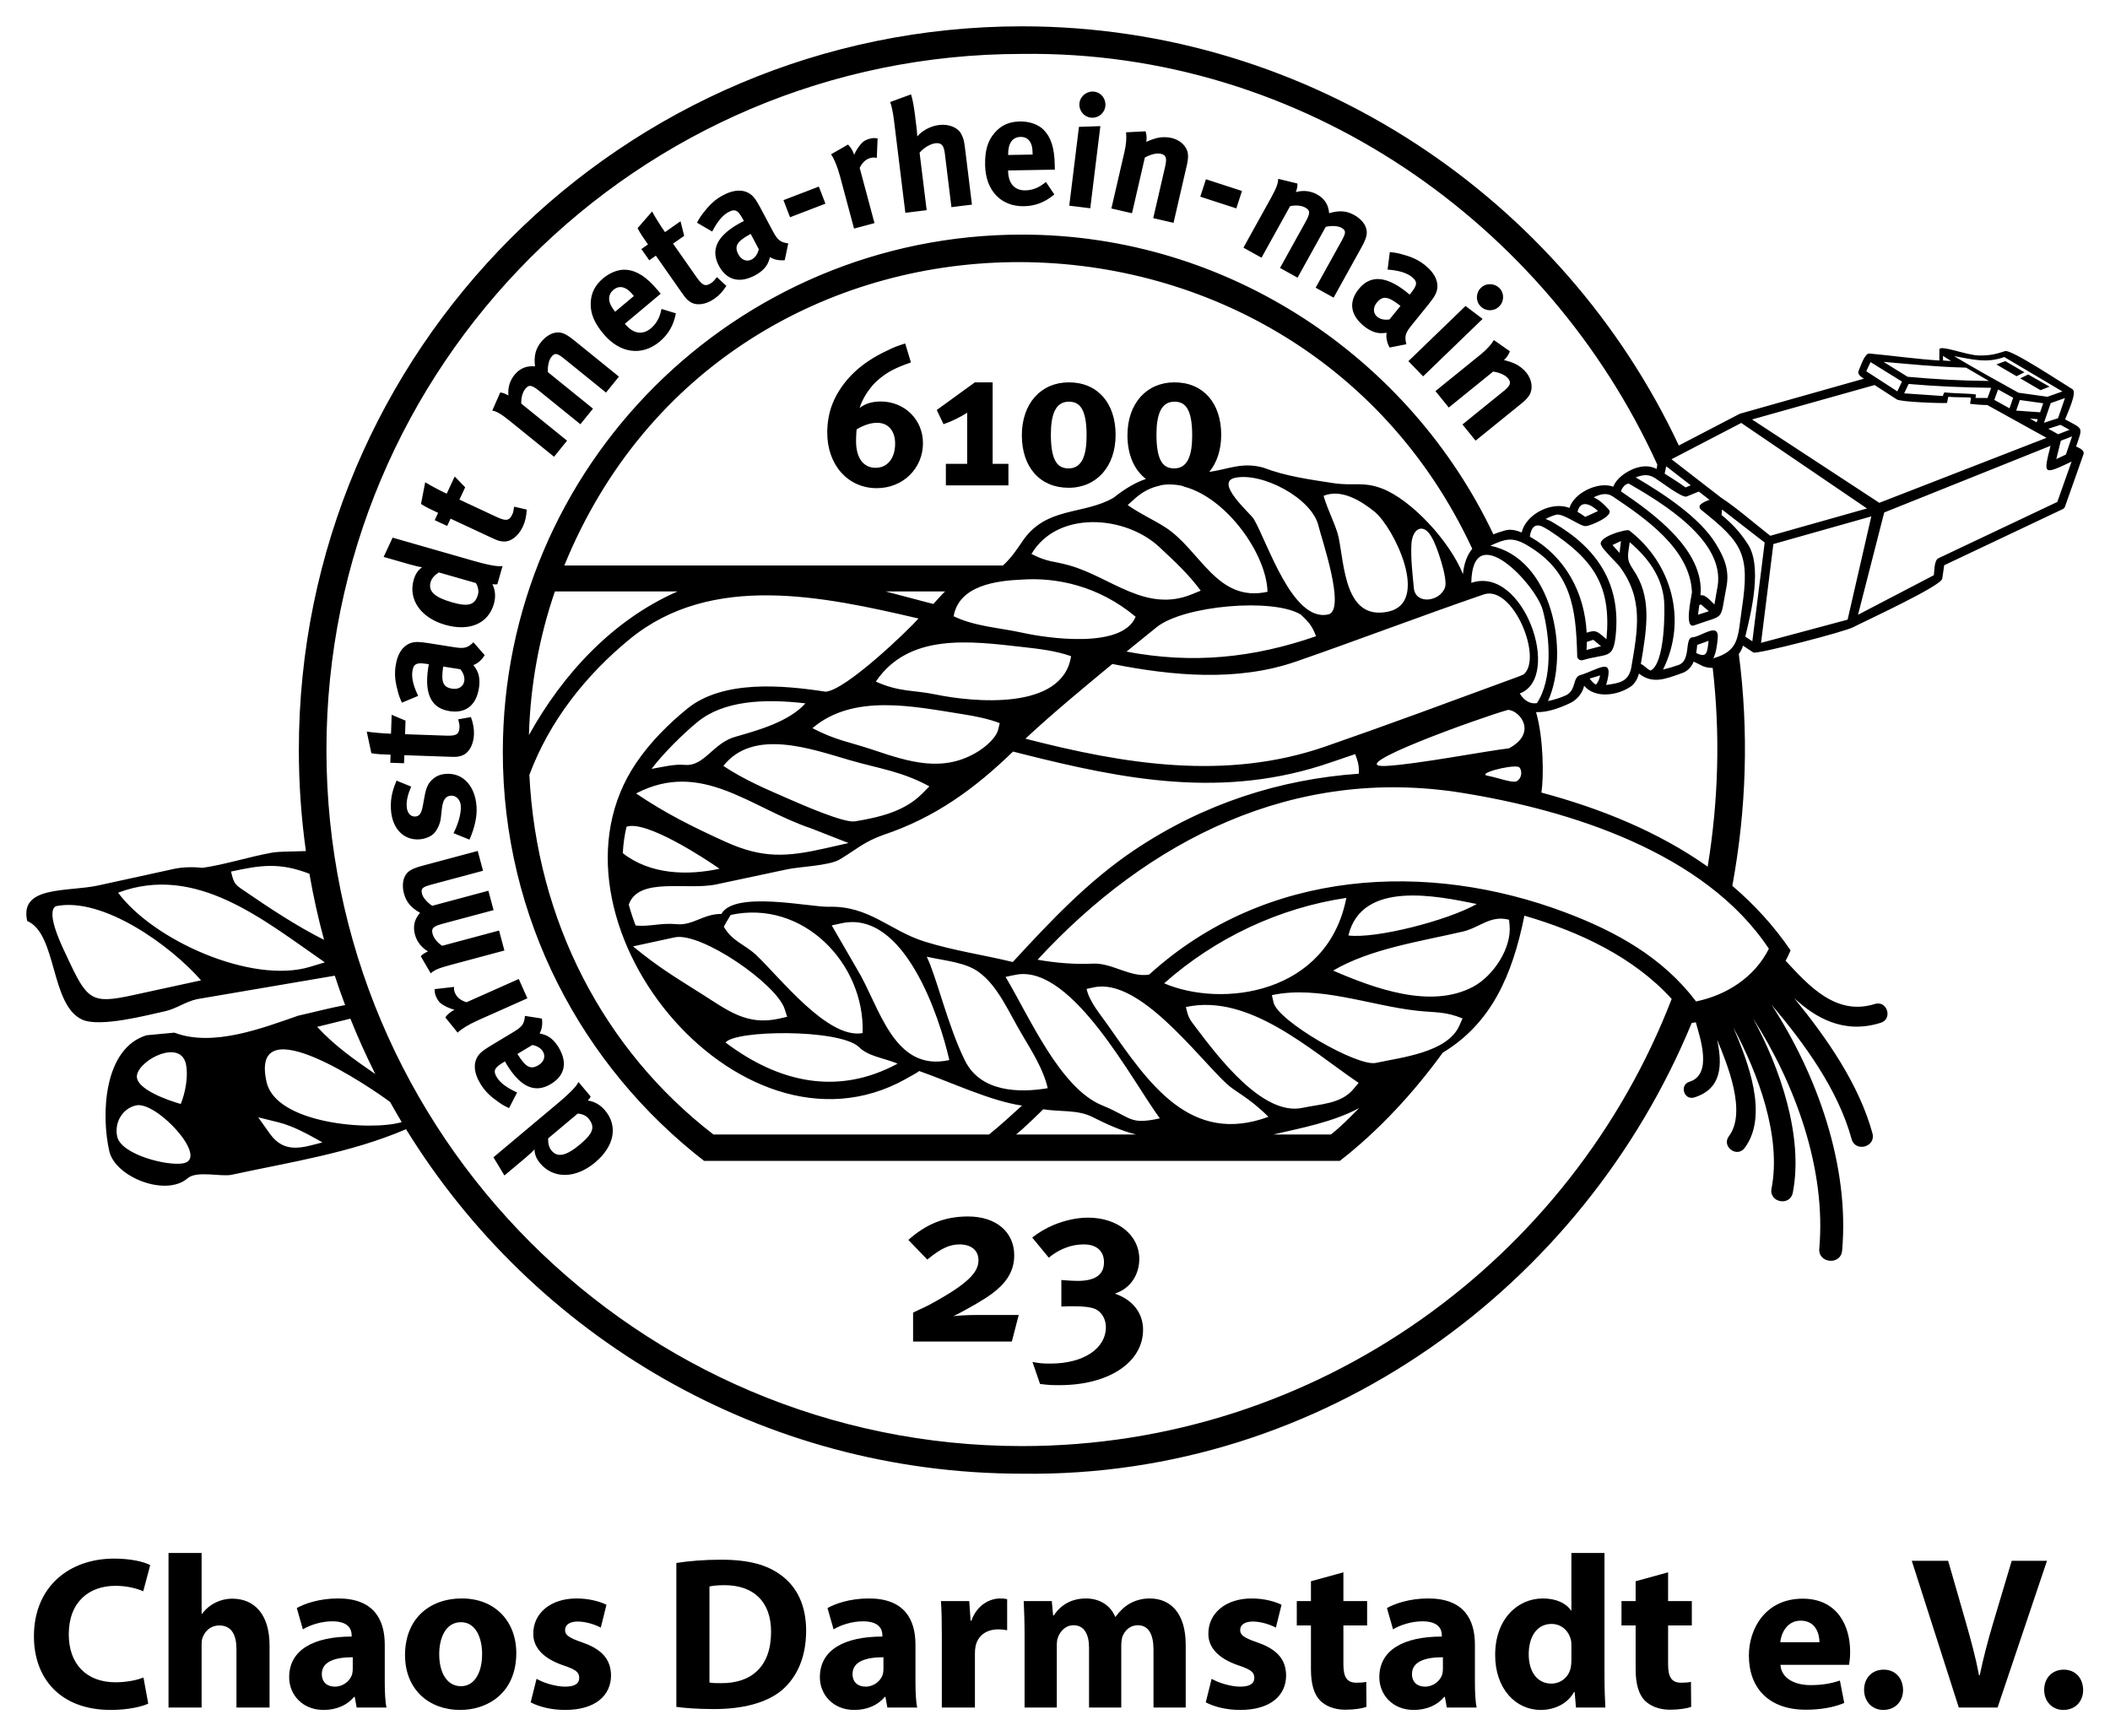 <?xml version="1.0" encoding="UTF-8" standalone="no"?>
<!-- Created with Inkscape (http://www.inkscape.org/) -->

<svg
   xmlns:dc="http://purl.org/dc/elements/1.1/"
   xmlns:cc="http://creativecommons.org/ns#"
   xmlns:rdf="http://www.w3.org/1999/02/22-rdf-syntax-ns#"
   xmlns:svg="http://www.w3.org/2000/svg"
   xmlns="http://www.w3.org/2000/svg"
   xmlns:sodipodi="http://sodipodi.sourceforge.net/DTD/sodipodi-0.dtd"
   xmlns:inkscape="http://www.inkscape.org/namespaces/inkscape"
   id="svg3117"
   version="1.1"
   inkscape:version="0.48.3.1 r9886"
   width="400.883"
   height="329.895"
   xml:space="preserve"
   sodipodi:docname="Cda_logo.pdf"><defs
     id="defs3121"><clipPath
       clipPathUnits="userSpaceOnUse"
       id="clipPath3131"><path
         d="m 0,841.89 595.275,0 L 595.275,0 0,0 0,841.89 z"
         id="path3133"
         inkscape:connector-curvature="0" /></clipPath></defs><sodipodi:namedview
     pagecolor="#ffffff"
     bordercolor="#666666"
     borderopacity="1"
     objecttolerance="10"
     gridtolerance="10"
     guidetolerance="10"
     inkscape:pageopacity="0"
     inkscape:pageshadow="2"
     inkscape:window-width="1680"
     inkscape:window-height="1001"
     id="namedview3119"
     showgrid="false"
     fit-margin-top="5"
     fit-margin-left="5"
     fit-margin-right="5"
     fit-margin-bottom="5"
     inkscape:zoom="1.2685909"
     inkscape:cx="419.97801"
     inkscape:cy="133.9859"
     inkscape:window-x="1920"
     inkscape:window-y="0"
     inkscape:window-maximized="1"
     inkscape:current-layer="g3125" /><g
     id="g3125"
     inkscape:groupmode="layer"
     inkscape:label="Cda_logo"
     transform="matrix(1.25,0,0,-1.25,-171.934,631.472)"><path
       inkscape:connector-curvature="0"
       id="path3137"
       style="fill:#000000;fill-opacity:1;fill-rule:evenodd;stroke:none"
       d="m 292.864,328.723 0,0 0.021,0 -48.328,0 c -18.563,14.396 -30.586,36.869 -30.586,62.123 0,43.442 35.337,78.672 78.914,78.672 31.536,0 59.007,-18.894 71.646,-45.56 0.529,0.213 1.109,0.405 1.742,0.583 0.861,0.251 1.752,0.039 2.553,-0.3 0.674,2.811 4.582,4.783 7.268,3.733 0.704,2.303 4.389,4.074 6.658,3.224 0.543,1.355 1.965,2.285 3.264,2.785 l -10e-4,0.002 c 1.171,0.385 2.2,0.476 3.331,-0.084 0.036,0.163 0.063,0.4 0.101,0.657 -16.649,36.591 -53.784,63.002 -96.562,62.425 -58.38,-0.012 -105.721,-47.389 -105.721,-105.808 0,-58.419 47.341,-105.796 105.721,-105.807 44.965,0 83.458,28.364 98.746,67.968 -5.729,6.316 -13.943,10.203 -22.382,12.657 -1.849,-9.149 -5.065,-16.379 -12.414,-20.827 -4.412,-6.077 -9.733,-11.859 -15.642,-16.443 l -48.329,0 z m 23.158,105.257 c -1.53,0 -2.7,0.9 -2.7,5.13 0,3.03 0.689,5.01 2.73,5.01 1.53,0 2.7,-0.9 2.7,-5.13 0,-3.03 -0.69,-5.01 -2.73,-5.01 m -7.11,5.04 c 0,-2.951 1.018,-5.276 2.81,-6.64 -1.578,-0.551 -3.133,-1.433 -4.908,-2.853 -4.617,-2.678 -10.259,-1.288 -13.866,-6.625 -0.867,-1.301 -1.791,-2.639 -2.969,-3.681 l -66.658,0.002 c 24.841,60.898 110.69,61.207 137.999,2.54 -0.804,-0.994 -1.253,-2.241 -1.414,-3.845 -2.033,5.018 -7.801,11.261 -12.287,12.999 -2.834,1.097 -4.456,0.363 -7.425,0.825 -3.584,0.556 -7.187,1.032 -10.624,2.35 -3.209,0.902 -5.34,-0.25 -8.221,-0.645 1.151,1.395 1.813,3.331 1.813,5.633 0,4.83 -2.73,7.98 -7.11,7.98 -4.23,0 -7.14,-3.21 -7.14,-8.04 m 4.868,-7.675 c 0.789,0.333 3.095,0.204 3.799,-0.155 6.43,-1.726 12.48,-10.253 12.621,-15.967 -7.777,-1.698 -10.206,6.467 -15.66,9.885 -1.934,1.212 -3.41,1.797 -5.591,3.297 l 1.064,0.962 c 1.196,1.078 2.467,1.708 3.767,1.978 m -13.809,2.635 c -1.529,0 -2.699,0.9 -2.699,5.13 0,3.03 0.69,5.01 2.73,5.01 1.53,0 2.7,-0.9 2.7,-5.13 0,-3.03 -0.691,-5.01 -2.731,-5.01 m -7.109,5.04 c 0,-4.83 2.73,-7.985 7.109,-7.985 4.231,0 7.141,3.215 7.141,8.045 0,4.83 -2.73,7.98 -7.11,7.98 -4.23,0 -7.14,-3.21 -7.14,-8.04 m -12.93,3.84 1.02,-2.16 c 1.32,0.45 2.49,1.05 3.6,1.74 l 0,-7.77 -3.24,0 0,-3.27 9.51,0 0,3.27 -2.4,0 0,12.39 -2.7,0 -5.79,-4.2 z m -9.06,-1.95 c 1.68,0 2.73,-1.23 2.73,-3.15 0,-2.25 -1.17,-3.69 -2.97,-3.69 -1.86,0 -2.97,1.5 -2.97,4.05 0,0.48 0.03,0.99 0.06,1.56 0.03,0.06 0.03,0.12 0.03,0.24 1.2,0.69 2.16,0.99 3.12,0.99 m 1.53,10.98 c -2.01,-0.93 -3.63,-2.01 -4.98,-3.27 -1.5,-1.41 -2.7,-3.15 -3.36,-4.86 -0.51,-1.29 -0.78,-2.85 -0.78,-4.32 0,-4.95 3.15,-8.465 7.53,-8.465 3.96,0 7.02,2.975 7.02,6.845 0,3.57 -2.79,6.33 -6.42,6.33 -1.29,0 -2.4,-0.33 -3.21,-0.99 0.33,1.05 0.9,2.1 1.62,3 0.42,0.57 0.93,1.08 1.5,1.53 1.17,0.96 2.37,1.59 4.53,2.34 l 0.15,0.06 -0.87,2.88 c -1.14,-0.36 -1.59,-0.51 -2.73,-1.08 m 20.462,-34.812 0,0 c 5.228,0.365 11.653,-0.924 17.292,-5.648 -2.014,-4.93 -13.395,-3.277 -17.271,-2.418 -3.439,0.758 -7.176,0.938 -10.389,2.497 0.802,4.669 6.484,5.407 10.368,5.569 m 0.021,-10.236 0,0 c 2.524,-0.283 5.055,-0.562 7.461,-1.402 -1.281,-8.414 -15.106,-6.953 -20.517,-5.838 -3.613,0.745 -5.478,0.334 -9.163,1.972 5.044,7.462 14.449,6.137 22.219,5.268 m 0,-16.25 0,0 -1.362,0.346 c -5.877,-5.682 -11.848,-10.043 -19.752,-12.682 -2.97,-1.076 -3.967,-2.141 -6.621,-3.734 -1.556,-0.932 -6.162,-1.094 -7.918,-1.475 -4.302,-0.933 -6.555,-1.371 -10.761,-2.288 -4.478,-0.973 -11.867,1.212 -13.352,-3.085 0.287,-1.065 0.634,-2.121 1.036,-3.164 1.997,-0.252 3.83,0.43 6.214,0.192 2.495,-0.247 4.098,1.589 6.823,1.555 1.994,3.587 13.515,1.011 16.328,1.09 6.161,0.172 9.289,-3.646 14.552,-5.286 4.533,-1.416 8.928,-2.012 13.412,-3.113 5.682,6.17 11.417,12.271 18.425,16.983 10.609,7.132 22.252,10.806 34.168,11.642 0.086,1.396 -0.216,2.017 -0.55,2.978 -1.228,-0.412 -2.457,-0.826 -3.681,-1.25 -16.287,-5.648 -31.454,-2.615 -46.961,1.291 m -0.689,-33.535 0,0 c 8.438,1.258 17.465,-16.238 21.643,-21.873 -4.713,-1.025 -4.206,0.119 -8.779,1.982 -6.421,2.621 -11.092,13.544 -14.673,19.52 0.6,0.125 1.204,0.28 1.809,0.371 m 0.689,-9.121 0,0 c 1.478,-2.508 3.261,-5.296 3.912,-8.166 -4.462,-0.752 -10.218,-0.556 -12.572,4.18 -2.606,5.239 -4.326,12.765 -5.818,15.804 2.872,-0.627 5.873,-0.855 7.874,-2.304 2.924,-2.116 4.469,-5.892 6.604,-9.514 m 0,-14.44 0,0 c 1.105,0.995 2.167,2.02 3.232,3.071 2.533,-0.416 5.202,-0.029 7.47,-1.172 2.138,-1.078 4.347,-2.094 6.641,-2.664 l -18.238,0 0.895,0.765 z m 38.192,-0.765 0,0 c 4.307,0.998 9.141,1.91 13.06,4.025 -1.382,-1.384 -2.792,-2.857 -4.305,-4.025 l -8.755,0 z m 66.027,40.711 0,0 c -7.539,5.349 -16.383,8.883 -25.278,11.265 0.392,2.342 0.325,8.324 -0.808,12.229 1.696,-0.072 3.568,0.607 5.171,1.369 l 0,10e-4 c 1.031,0.464 1.9,1.519 2.136,2.63 1.686,-1.969 5.029,-1.49 7.049,-0.144 l 0,0.001 c 0.672,0.451 1.08,1.243 1.286,2.004 2.066,-1.66 4.094,-0.803 6.451,0.035 0.899,0.274 1.517,0.933 1.869,1.78 0.48,-0.235 0.964,-0.462 1.434,-0.711 l 0.007,0.011 c 0.454,-0.189 0.944,-0.267 1.444,-0.253 1.17,-10.11 0.873,-20.165 -0.761,-30.217 m -93.292,-18.342 0,0 c 6.869,1.482 15.586,-10.348 20.089,-14.576 1.552,-1.457 3.228,-1.944 6.446,-5.103 -11.868,-4.362 -18.19,5.036 -24.403,13.923 -1.163,1.665 -2.815,3.561 -3.243,5.518 l 1.111,0.238 z m 14.879,59.742 0,0 1.361,0.557 c -2.028,2.693 -3.816,4.304 -6.27,6.607 -5.148,4.841 -15.499,5.656 -19.459,-1.029 2.519,-1.293 3.259,-1.031 5.793,-1.75 6.273,-1.779 11.587,-7.244 18.575,-4.385 m 6.551,17.7 0,0 c -3.14,-0.695 2.367,-5.417 2.852,-6.225 2.097,-3.488 5.851,-15.729 11.322,-14.541 2.801,0.607 -1.067,11.718 -1.453,13.425 -0.966,4.256 -8.609,8.251 -12.721,7.341 m 13.482,-2.731 c 0.626,-2.184 1.931,-4.619 2.281,-6.292 0.895,-4.282 0.955,-12.747 7.572,-11.302 6.38,1.393 0.85,12.714 -2.066,15.151 -2.136,1.731 -5.115,3.543 -7.787,2.443 m 16.495,-6.415 0,0 c -1.226,2.411 -3.034,1.575 -3.15,-1.019 -0.1,-2.188 0.171,-4.391 0.375,-6.564 0.223,-2.611 4.023,-2.104 4.746,0.11 0.445,1.359 -1.323,6.453 -1.971,7.473 m 11.773,-58.807 0,0 c 0.353,-3.526 -2.465,-7.738 -5.5,-9.377 -6.452,-3.482 -15.119,-0.241 -21.321,2.435 5.706,3.342 13.314,4.435 19.7,5.928 2.653,0.621 4.19,2.544 7.043,1.799 l 0.078,-0.785 z m -7.615,-15.278 0,0 c -1.807,-4.127 -8.826,-4.854 -12.701,-5.695 -2.815,-0.612 -14.917,6.369 -15.556,9.181 l -0.253,1.115 c 7.107,1.546 14.966,-1.595 22.043,-2.365 2.85,-0.312 4.276,-0.088 6.933,-1.171 l -0.466,-1.065 z m -16.131,-9.692 0,0 c -1.883,-2.259 -5.082,-2.259 -7.709,-2.832 -6.079,-1.32 -12.914,7.856 -16.195,12.17 -1.04,1.368 -1.18,1.536 -1.543,3.153 9.633,2.098 18.951,-6.604 26.251,-11.528 l -0.804,-0.963 z m 4.995,49.136 0,0 c -7.142,-0.343 14.623,7.46 18.542,8.526 1.857,-0.146 4.444,-3.523 0.125,-5.849 -3.61,-0.424 -14.119,-2.443 -18.667,-2.677 m 35.684,34.188 0,0 -0.22,-1.81 -1.07,1.199 1.29,0.611 z m 11.908,-9.728 0,0 0.263,0.085 1.178,-1.03 -1.643,-0.534 c 0.059,0.495 0.131,0.987 0.202,1.479 m -11.905,17.272 0,0 c 0.108,0.461 0.674,1.245 1.226,1.163 5.063,-2.929 14.564,-8.623 13.468,-15.561 l -0.002,0 c -0.182,-0.928 -0.32,-1.863 -0.487,-2.794 -0.487,0.426 -1.395,1.613 -2.123,1.382 0.677,6.879 -7.292,12.545 -12.082,15.81 m -6.609,-3.107 0,0 c 0.452,1.915 2.034,1.148 3.118,0.121 -0.648,-0.295 -1.287,-0.614 -1.943,-0.892 -0.33,0.248 -0.734,0.52 -1.175,0.771 m 1.417,-19.776 0,0 c 0.324,0.111 0.649,0.223 0.978,0.322 l 1.178,-0.962 -2.204,-0.581 c 0.03,0.397 0.045,0.806 0.048,1.221 m -8.669,16.005 0,0 c 0.442,2.884 2.24,1.312 2.921,0.956 6.881,-4.473 9.492,-8.546 8.734,-16.55 -1.369,1.138 -1.511,1.497 -3.014,0.993 -0.29,6.014 -3.202,11.492 -8.533,14.543 l -10e-4,-0.002 -0.107,0.06 z m 25.291,-17.688 0,0 c 0.077,0.407 0.119,0.82 0.15,1.233 0.584,0.194 1.158,0.413 1.737,0.618 -0.212,-1.752 -0.221,-2.682 -1.887,-1.851 m -8.413,-1.669 0,0 c 0.975,5.721 1.688,10.233 -1.208,14.422 -1.075,1.58 -0.723,2.121 -0.483,4.094 2.699,-2.314 4.877,-5.131 5.223,-8.83 0.127,-1.359 0.168,-9.631 -2.053,-10.682 -0.575,0.224 -0.948,0.803 -1.479,0.996 m -7.789,-2.221 0,0 1.603,0.483 c -0.107,-0.461 -0.28,-1.077 -0.656,-1.404 -0.375,0.221 -0.677,0.586 -0.947,0.921 m -10.613,-2.259 0,0 c 0.594,-0.986 1.476,-1.652 2.607,-1.473 2.414,3.658 2.017,9.924 0.887,14.147 -1.055,3.908 -10.708,14.138 -10.86,4.136 7.932,2.721 13.877,-14.382 7.366,-16.81 m 27.216,30.691 0,0 1.622,-1.258 c -0.507,-0.199 -2.213,-0.772 -1.214,-1.562 l -0.001,-10e-4 c 6.246,-4.988 7.387,-6.688 6.14,-14.954 -0.646,-4.295 -0.304,-6.422 -4.344,-7.572 0.441,0.886 0.549,1.925 0.661,2.896 0.327,2.846 -2.582,0.284 -3.944,0.284 -1.079,-0.322 -0.112,-3.54 -2.013,-4.202 l 0,10e-4 c -0.768,-0.272 -1.551,-0.5 -2.344,-0.688 3.73,7.523 1.328,16.156 -5.151,21.148 -0.319,0.272 -5.338,-1.095 -4.142,-2.411 0,-0.321 2.252,-2.543 2.624,-2.987 3.773,-4.981 2.813,-9.727 1.825,-15.541 -0.454,-2.095 -1.828,-2.27 -3.806,-2.553 1.343,4.545 -1.134,2.326 -3.942,1.494 -1.177,-0.348 -0.567,-2.219 -2.112,-3.041 -0.883,-0.42 -1.829,-0.693 -2.781,-0.904 3.392,7.544 0.587,21.736 -8.77,23.611 2.193,1.018 3.293,1.381 5.432,0.173 l -0.001,0 0.012,-0.007 -10e-4,-10e-4 c 6.903,-3.955 7.582,-9.681 7.761,-16.803 -0.077,-0.469 0.372,-0.888 0.849,-0.749 3.746,1.103 4.636,0.039 5.014,3.858 0.754,7.64 -2.699,13.083 -9.438,17.008 -0.388,0.242 -0.803,0.448 -1.238,0.587 0.534,0.273 1.127,0.54 1.716,0.67 1.184,0.126 3.771,-1.958 4.462,-1.736 l 0,0 c 0.576,0 4.335,1.532 3.441,2.496 -0.647,0.739 -1.389,1.445 -2.288,1.867 0.926,0.454 1.931,0.763 2.869,0.146 4.816,-3.238 11.801,-7.965 12.057,-14.567 -0.063,-0.69 -1.278,-5.769 0.414,-5.016 4.733,1.71 3.787,0.461 4.807,5.683 l -10e-4,0 c 0.529,2.604 -0.248,4.505 -1.585,6.683 -2.447,4.041 -8.142,7.741 -12.183,10.095 l 0.269,0.103 0,-0.002 c 1.001,0.33 1.706,0.374 2.641,-0.185 l -10e-4,0 c 0.759,-0.463 4.165,-3.096 4.834,-2.82 l 0,0 1.85,0.757 z m -4.957,3.84 0,0 3.733,-2.892 -0.792,-0.325 c -1.03,0.742 -2.1,1.429 -3.18,2.097 l 0.239,1.12 z m 14.966,-11.595 0,0 -1.876,-15.006 -1.075,0.707 c 0.901,3.687 2.686,10.863 0.277,14.23 -1.201,1.835 -2.369,3.001 -3.879,4.266 l 0.069,0.827 6.484,-5.024 z m -6.678,6.867 0,0 -7.484,5.797 10.602,5.517 19.11,-12.999 -14.695,-4.151 c -2.455,1.901 -4.951,4.132 -7.533,5.836 m 24.846,-2.295 0,0 25.279,10.135 c -1.088,-4.389 -1.172,-4.481 3.196,-2.403 l -2.165,-6.129 -18.068,-8.557 c -0.661,-0.285 -0.609,-1.973 -0.697,-2.579 l -11.525,-6.014 3.98,15.547 z m 17.046,22.503 0,0 1.361,0.505 2.913,-1.697 -1.202,-0.597 -3.072,1.789 z m 2.001,-6.668 0,0 -2.311,1.279 0.57,1.588 2.292,-1.264 -0.551,-1.603 z m -21.776,5.636 0,0 0.656,1.386 4.771,-2.956 -0.707,-1.491 -4.72,3.061 z m 6.438,-1.935 0,0 c 4.274,-0.373 8.25,-0.53 12.55,-0.587 l -0.556,-1.545 -1.827,0.005 0.071,0.53 c -0.792,0.147 -3.695,0.175 -4.815,0.312 -0.109,-0.191 -0.132,-0.29 -0.214,-0.548 l -5.885,0.406 0.676,1.427 z m 21.099,-1.947 0,0 -4.404,0.617 c -3.3,1.819 -6.547,3.632 -9.79,5.564 2.731,-0.473 4.931,-1.137 7.635,-0.14 l 8.837,-5.235 -2.278,-0.806 z m -8.886,2.399 0,0 c -4.601,0.061 -7.796,0.239 -12.367,0.639 l -3.665,2.271 c 4.501,-0.39 8.016,-0.765 12.556,-0.881 l 3.476,-2.029 z m 7.837,-1.396 0,0 -3.086,1.798 1.215,0.59 3.242,-1.857 -1.371,-0.531 z m -0.061,-3.36 0,0 -3.638,0.253 0.556,1.612 3.551,-0.497 -0.469,-1.368 z m 2.723,-0.904 0,0 -2.138,-0.69 1.026,2.984 2.167,0.774 -1.055,-3.068 z m -10.757,2.007 0,0 9.008,-4.986 -25.415,-9.879 -19.343,12.67 18.626,5.232 3.357,-2.176 c 0.552,-0.407 6.731,-0.608 7.615,-0.554 0.099,-10e-4 0.159,0.95 0.262,0.94 1.014,-0.098 2.6,-0.049 3.348,-0.114 0.185,-0.016 -0.186,-0.945 -10e-4,-0.965 0.805,-0.083 1.559,-0.165 2.543,-0.168 m 7.507,-2.631 0,0 -1.011,0.561 1.176,-0.082 -0.165,-0.479 z m 4.999,-1.139 0,0 -1.726,-0.671 -1.503,0.832 1.846,0.595 1.383,-0.756 z m -0.553,-3.759 0,0 -1.461,-0.695 0.692,2.793 1.709,0.664 -0.94,-2.762 z m -109.367,-67.389 0,0 c -2.863,-14.687 -18.938,-16.745 -27.692,-12.987 7.741,6.876 17.476,11.472 27.692,12.987 m 19.818,-0.931 0,0 c -4.411,-2.508 -15.301,-5.305 -19.508,-4.785 2.017,8.43 13.414,6.029 19.508,4.785 m 70.862,83.312 0,0 1.236,-0.766 c -0.552,0.006 -0.588,0.03 -1.22,0.068 l -0.016,0.698 z m -126.247,-46.826 0,0 c 9.108,-1.808 18.99,-2.726 27.947,0.379 9.162,3.176 19.336,7.046 28.508,10.194 4.445,1.48 9.014,-9.681 6.061,-12.151 -0.131,-0.111 -1.498,-0.601 -1.659,-0.66 -9.47,-3.482 -18.93,-6.998 -28.466,-10.303 -15.184,-5.265 -30.644,-2.671 -45.603,1.184 4.119,3.844 8.872,7.766 13.212,11.357 m 30.957,4.219 0,0 c -9.529,-3.312 -18.812,-4.247 -28.802,-2.334 1.516,1.24 3.043,2.478 4.586,3.715 4.101,3.287 17.68,4.484 21.9,1.911 1.303,-1.226 1.751,-1.792 2.316,-3.292 m 67.638,-1.01 0,0 1.877,15.019 14.884,4.204 -3.602,-15.695 -13.159,-3.528 z m -41.454,-20.22 0,0 c -2.033,0.292 3.266,1.695 4.556,1.382 0.544,-0.187 0.75,-1.613 -0.244,-2.197 -0.644,-0.314 -2.874,0.543 -4.312,0.815 m -195.653,-31.078 0,0 -10.476,-2.278 c -6.22,-1.35 -6.845,-0.707 -9.866,5.792 -0.553,1.191 -3.385,6.753 -1.747,7.753 7.104,1.493 17.447,-5.943 22.089,-11.267 m 16.472,16.201 0,0 c 0.588,-3.405 1.331,-6.755 2.223,-10.045 -4.025,2.003 -8.587,5.021 -11.575,7.081 -1.838,1.268 -2.083,1.182 -2.56,3.3 4.507,0.979 7.352,1.419 11.912,-0.336 m 6.225,-22.024 0,0 c 1.146,-2.867 2.412,-5.676 3.788,-8.418 -3.183,2.188 -6.225,4.322 -8.832,7.174 l 5.044,1.244 z m 6.039,-12.67 0,0 c 0.573,-1.029 1.161,-2.049 1.766,-3.058 -4.749,-1.399 -19.105,-0.248 -20.54,6.081 -2.714,11.964 16.314,-1.159 18.774,-3.023 m 96.042,-0.544 0,0 c -4.819,0.699 -10.889,3.603 -15.646,5.261 -0.063,-0.139 -0.739,-0.491 -2.078,-1.248 -25.448,-14.156 -56.892,24.578 -40.888,48.117 2.105,3.096 4.806,5.807 7.696,8.172 5.451,4.459 14.559,3.61 21.085,2.611 3.121,0.256 12.661,9.469 14.103,11.127 -14.37,3.335 -31.408,7.082 -43.876,-3.119 -6.71,-5.49 -12.23,-12.488 -15.27,-20.658 1.092,-22.211 11.349,-41.832 27.979,-54.658 l 41.887,0 c 1.691,1.351 3.728,3.237 5.008,4.395 m -11.692,78.151 0,0 c -0.608,-0.589 -1.287,-1.363 -1.776,-1.902 -1.915,0.473 -4.766,1.271 -7.247,1.902 l 9.023,0 z m -40.662,0 0,0 c -9.816,-4.298 -17.447,-12.549 -22.588,-21.835 0.213,7.621 1.585,14.955 3.948,21.836 l 18.64,-10e-4 z m -55.866,-57.062 0,0 c -8.864,-2.67 -23.819,4.041 -29.165,11.276 11.888,4.459 22.145,-4.196 31.423,-10.595 l -2.258,-0.681 z m -26.281,-16.382 0,0 c 0.562,2.4 6.572,5.364 7.416,1.638 0.415,-1.822 -0.086,-4.43 -0.777,-6.098 -1.472,0.407 -7.157,2.254 -6.639,4.46 m 7.098,-13.464 0,0 c -2.36,-0.515 -9.493,1.289 -10.114,4.026 -0.471,2.085 0.743,4.3 2.881,4.764 3.074,0.666 11.067,-7.957 7.233,-8.79 m 14.277,6.245 0,0 c 2.422,-0.596 4.666,-1.886 6.8,-3.08 -2.977,-0.781 -5.77,-1.803 -7.994,1.322 l -1.77,2.486 2.964,-0.728 z m 83.306,41.636 0,0 3.463,0.785 -5.695,2.229 c -9.245,3.099 -16.606,10.493 -26.606,5.311 4.486,-3.039 8.617,-5.088 13.562,-7.336 5.675,-2.577 9.329,-2.334 15.276,-0.989 m 14.688,8.328 0,0 c -2.74,-2.765 -6.561,-3.636 -10.267,-4.248 -1.659,-0.275 -8.15,2.582 -9.96,3.372 -3.556,1.55 -6.782,2.904 -10.029,5.054 4.536,5.797 13.433,2.557 19.165,0.891 4.489,-1.305 7.959,-1.705 12.15,-3.998 l -1.059,-1.071 z m 11.521,9.723 0,0 c -0.294,-1.257 -1.901,-2.613 -2.967,-3.287 -5.326,-3.367 -10.565,-1.658 -16.044,0.184 -3.688,1.238 -5.566,1.402 -9.231,3.296 6.245,5.342 15.518,3.275 22.865,2.124 1.869,-0.293 3.851,-0.686 5.603,-1.35 l -0.226,-0.967 z m -33.289,-43.952 0,0 c -4.94,-1.112 -7.85,1.267 -11.759,3.733 -4.227,2.672 -6.594,4.074 -10.462,7.245 l 6.324,1.371 c 3.994,0.869 15.494,-7.071 16.726,-10.895 l 0.381,-1.182 -1.21,-0.272 z m -8.12,14.518 0,0 0.741,1.237 c 10.978,2.399 20.421,-7.385 20.056,-17.955 -5.335,-0.986 -12.679,8.605 -16.23,11.908 -1.695,1.575 -3.589,2.038 -4.865,4.254 l 0.298,0.556 z m 17.575,-0.029 0,0 c 9.549,2.084 14.902,-14.213 16.402,-20.789 -8.52,-1.902 -10.609,8.201 -13.992,13.756 l -3.884,6.711 1.474,0.322 z m -17.608,-18.125 0,0 c 1.412,1.897 17.095,2.103 20.212,-0.632 1.443,-1.487 3.744,-1.674 5.937,-2.577 -9.134,-4.949 -18.14,-2.837 -26.149,3.209 m -11.255,41.594 0,0 c 1.733,2.281 4.703,5.26 7.008,7.146 3.916,3.204 10.02,3.567 16.383,2.811 -2.536,-2.819 -7.269,-4.1 -10.493,-5.034 -3.576,-0.904 -4.811,-4.627 -7.916,-4.312 -1.483,0.153 -3.609,-0.386 -4.982,-0.611 m 158.762,-35.349 0,0 c -5.076,6.712 -12.18,10.634 -19.912,13.544 -20.772,7.821 -45.454,6.7 -63.214,-9.465 -2.845,-0.494 -5.656,1.821 -8.566,1.665 -2.821,-0.131 -5.623,0.109 -8.393,0.597 16.791,18.202 38.936,29.455 64.466,25.372 16.313,-2.608 36.954,-9.034 46.686,-23.702 -2.175,-4.34 -6.422,-7.051 -11.067,-8.011 m 13.615,6.181 0,0 c 0.272,0.51 0.524,1.035 0.75,1.581 -2.475,3.648 -5.497,6.954 -8.852,9.808 2.145,11.676 2.517,23.476 0.985,35.238 0.292,0.395 0.511,0.824 0.63,1.275 l 1.585,-1.043 c 0.477,-0.318 14.212,3.231 15.242,3.881 1.573,0.823 13.301,6.212 13.463,7.341 l 0.002,-10e-4 0.295,2.04 18.016,8.533 c 0.168,0.08 0.288,0.221 0.346,0.383 l 2.795,7.91 c 0.246,0.698 -0.645,0.98 -1.109,1.228 1.033,3.038 1.143,2.581 -1.671,4.12 0.245,0.707 1.942,4.192 1.085,4.605 -1.23,0.722 -9.286,6.089 -10.204,5.769 -1.319,-0.414 -2.191,-0.696 -4.001,-0.66 -1.878,0.038 -5.756,1.622 -5.99,0.946 l -0.005,-1.713 c -3.38,0.204 -7.678,0.804 -10.635,1.06 -0.735,0.064 -1.387,-2.116 -1.642,-2.654 -0.2,-0.425 0.266,-0.841 0.805,-1.172 l -18.739,-5.293 c -0.054,-0.012 -0.11,-0.032 -0.163,-0.059 l -9.222,-4.799 c -17.556,37.405 -55.814,63.715 -99.835,63.715 -60.695,-0.012 -109.914,-49.267 -109.914,-110.003 0,-5.214 0.369,-10.341 1.072,-15.36 -1.752,-0.078 -4.006,-0.039 -5.158,-0.244 -3.535,-0.637 -7.005,-1.787 -10.555,-2.307 -0.909,0.109 -2.891,0.225 -4.781,-0.256 -3.692,-0.821 -7.387,-1.625 -11.084,-2.425 -4.658,-1.006 -12.005,0.021 -10.783,-5.393 4.566,-1.965 3.486,-12.729 8.341,-14.99 2.739,-1.251 10.109,0.726 12.636,1.275 1.682,0.367 3.069,1.445 4.87,1.836 l 20.903,3.561 c 0.493,-1.504 1.018,-2.993 1.573,-4.468 -2.287,-0.416 -5.123,-1.173 -7.114,-1.607 -5.4,-1.871 -12.981,-4.824 -18.834,-2.583 l -4.236,-0.398 c -6.553,-2.011 -6.909,-12.109 -5.664,-17.613 0.894,-3.946 8.578,-6.995 11.902,-4.13 1.409,1.22 5.084,0.183 6.72,0.539 9,1.956 17.997,3.291 26.487,6.922 19.354,-31.41 54.046,-52.354 93.619,-52.362 45.862,-0.627 85.311,28.542 101.792,68.512 l 0.625,0.102 c 0.586,-2.202 2.641,-7.922 -0.975,-9.042 -1.554,-0.478 -0.822,-2.861 0.732,-2.383 4.286,1.329 4.269,5.074 3.484,8.776 1.562,-3.769 4.532,-11.004 1.789,-14.662 -1.17,-1.559 1.22,-3.352 2.39,-1.793 3.719,4.961 0.448,13.239 -1.711,18.297 3.762,-6.96 7.333,-16.564 5.796,-24.477 -0.403,-2.111 2.832,-2.728 3.236,-0.618 1.659,8.542 -1.946,19.009 -6.058,26.518 6.458,-10.033 11.15,-22.988 10.082,-35.015 -0.196,-2.265 3.276,-2.566 3.472,-0.3 1.143,12.863 -3.77,26.688 -10.747,37.394 4.993,-5.901 10.129,-12.916 12.186,-20.439 0.563,-2.069 3.735,-1.206 3.171,0.865 -2.058,7.524 -7.007,14.566 -11.886,20.543 3.151,-2.908 7.464,-5.532 13.149,-3.737 1.865,0.588 0.964,3.448 -0.902,2.858 -5.895,-1.86 -10.064,2.798 -13.556,6.568 m -176.744,16.357 c 0.068,1.377 0.259,2.715 0.563,4.013 2.987,1.075 12.172,-4.995 14.136,-6.381 -4.858,-1.055 -10.533,-0.905 -14.699,2.368 m -17.995,-48.996 3.235,2.715 c 0.552,0.463 1.165,1.039 1.336,1.246 0.018,-0.768 0.3,-1.441 0.871,-2.121 2.005,-2.39 5.4,-2.329 8.342,0.139 2.924,2.453 3.518,5.521 1.513,7.912 -0.71,0.846 -1.572,1.344 -2.614,1.503 0.226,0.253 0.343,0.413 0.428,0.61 l -1.851,2.206 c -0.229,-0.473 -0.829,-1.29 -3.145,-3.234 l -9.781,-8.207 1.666,-2.769 z m 11.128,9.401 c 0.495,0.008 1.24,-0.245 1.625,-0.705 1.081,-1.287 0.773,-2.265 -1.249,-3.961 -2.096,-1.76 -3.417,-2.053 -4.342,-0.949 -0.37,0.441 -0.538,1.052 -0.519,1.85 l 4.485,3.765 z m -9.196,3.218 c -1.453,0.649 -2.516,1.399 -3.063,2.274 -0.623,0.998 -0.376,1.463 0.784,2.187 l 0.427,0.268 c 0.158,-0.298 0.234,-0.42 0.361,-0.623 2.073,-3.318 4.269,-4.295 6.711,-2.769 2.076,1.297 2.472,3.299 1.022,5.62 -0.534,0.854 -1.196,1.46 -1.883,1.738 -0.27,0.114 -0.336,0.13 -0.944,0.287 0.364,0.596 0.479,1.46 0.349,2.257 l -2.575,0.4 c -0.095,-1.164 -0.408,-1.613 -1.527,-2.312 -0.061,-0.039 -0.122,-0.077 -0.183,-0.116 l -3.539,-2.127 c -1.119,-0.699 -1.42,-0.943 -1.758,-1.353 -0.905,-1.131 -0.806,-2.738 0.287,-4.489 0.598,-0.956 1.328,-1.718 2.392,-2.468 0.742,-0.555 1.063,-0.75 1.91,-1.155 l 1.229,2.381 z m 2.31,7.217 c 0.703,-0.128 1.285,-0.47 1.603,-0.98 0.432,-0.692 0.201,-1.544 -0.613,-2.053 -1.242,-0.775 -1.995,-0.341 -3.178,1.553 l -0.076,0.121 2.264,1.359 z m -8.249,3.757 7.498,3.339 -1.308,2.937 -7.937,-3.533 c -0.88,0.264 -1.45,0.72 -1.743,1.377 -0.146,0.329 -0.188,0.6 -0.162,0.953 l -2.948,-0.339 c 0.008,-0.549 0.051,-0.766 0.247,-1.206 0.147,-0.328 0.388,-0.693 0.605,-0.886 0.508,-0.43 1.411,-0.868 2.167,-1.032 -0.616,-0.326 -1.052,-0.705 -1.395,-1.172 l 1.873,-2.32 c 0.528,0.526 1.59,1.208 3.103,1.882 m -4.271,8.385 8.276,2.218 -0.813,3.037 -8.647,-2.318 c -0.784,0.511 -1.296,1.218 -1.452,1.798 -0.229,0.858 0.063,1.16 1.546,1.557 l 7.72,2.068 -0.789,2.946 -8.531,-2.288 c -0.782,0.512 -1.394,1.217 -1.55,1.797 -0.217,0.812 0.018,1.049 1.432,1.427 l 7.836,2.1 -0.808,3.013 -8.439,-2.26 c -1.623,-0.436 -2.262,-0.83 -2.661,-1.658 -0.321,-0.657 -0.363,-1.612 -0.115,-2.54 0.348,-1.298 1.049,-2.154 2.454,-2.945 -0.262,-0.318 -0.336,-0.414 -0.455,-0.619 -0.481,-0.801 -0.589,-1.698 -0.328,-2.672 0.292,-1.09 0.977,-1.975 1.982,-2.574 -0.571,-0.279 -0.825,-0.446 -1.094,-0.741 l 1.517,-2.6 c 0.493,0.479 1.203,0.794 2.919,1.254 m -8.965,23.579 c 0.199,-2.848 1.935,-4.627 4.329,-4.461 0.791,0.056 1.658,0.381 2.155,0.85 0.496,0.466 1.001,1.513 1.087,2.338 l 0.164,1.454 c 0.148,1.309 0.537,1.938 1.375,1.997 0.79,0.054 1.439,-0.621 1.503,-1.532 0.097,-1.388 -0.574,-3.143 -1.104,-4.167 l 2.426,-0.985 c 0.809,1.861 1.176,3.547 1.071,5.055 -0.22,3.137 -2.094,5.123 -4.633,4.945 -0.814,-0.057 -1.493,-0.32 -2.036,-0.816 -0.52,-0.469 -0.94,-1.004 -1.218,-2.539 l -0.279,-1.511 c -0.209,-1.146 -0.515,-1.575 -1.138,-1.619 -0.718,-0.05 -1.241,0.538 -1.306,1.471 -0.064,0.911 0.139,1.815 0.675,3.08 l -2.228,0.903 c -0.472,-1.164 -0.98,-2.499 -0.843,-4.463 m 0.007,11.594 c -1.247,0.045 -2.564,0.162 -3.687,0.321 l 0.701,-3.29 c 0.908,-0.152 1.724,-0.181 2.922,-0.223 l -0.042,-1.222 2.087,-0.074 0.042,1.224 6.764,-0.236 c 1.128,-0.039 1.368,-0.024 1.903,0.149 1.091,0.321 1.861,1.616 1.918,3.247 0.029,0.84 -0.109,1.686 -0.464,2.634 l -1.933,-0.341 c 0.148,-0.582 0.21,-0.871 0.199,-1.16 -0.038,-1.103 -0.456,-1.377 -2.015,-1.322 l -6.26,0.219 0.072,2.062 -2.106,0.891 -0.101,-2.879 z m 4.129,5.753 c -0.695,1.43 -1.028,2.688 -0.884,3.711 0.163,1.165 0.652,1.362 2.007,1.171 l 0.499,-0.069 c -0.071,-0.33 -0.091,-0.473 -0.124,-0.711 -0.545,-3.873 0.509,-6.033 3.361,-6.433 2.424,-0.341 4.014,0.938 4.395,3.648 0.14,0.998 0.023,1.887 -0.326,2.541 -0.133,0.262 -0.173,0.315 -0.538,0.827 0.661,0.222 1.305,0.81 1.718,1.504 l -1.716,1.962 c -0.82,-0.83 -1.348,-0.975 -2.656,-0.791 -0.07,0.01 -0.142,0.021 -0.214,0.031 l -4.077,0.645 c -1.307,0.183 -1.694,0.19 -2.217,0.094 -1.421,-0.286 -2.379,-1.581 -2.666,-3.624 -0.157,-1.117 -0.087,-2.169 0.245,-3.427 0.213,-0.903 0.332,-1.259 0.721,-2.114 l 2.472,1.035 z m 6.409,4.044 c 0.456,-0.55 0.682,-1.188 0.598,-1.782 -0.113,-0.808 -0.838,-1.312 -1.789,-1.178 -1.45,0.204 -1.747,1.021 -1.437,3.231 l 0.02,0.143 2.608,-0.414 z m -11.659,17.077 4.06,-1.163 c 0.692,-0.2 1.513,-0.385 1.78,-0.411 -0.627,-0.445 -1.026,-1.054 -1.272,-1.908 -0.859,-3 1.09,-5.78 4.781,-6.838 3.668,-1.052 6.545,0.17 7.405,3.168 0.304,1.063 0.235,2.056 -0.216,3.009 0.337,-0.046 0.534,-0.054 0.745,-0.013 l 0.794,2.768 c -0.52,-0.076 -1.532,-0.035 -4.44,0.799 l -12.273,3.519 -1.364,-2.93 z m 14.017,-3.969 c 0.283,-0.405 0.49,-1.164 0.324,-1.741 -0.462,-1.614 -1.445,-1.907 -3.983,-1.18 -2.63,0.754 -3.612,1.686 -3.215,3.069 0.159,0.554 0.571,1.035 1.244,1.466 l 5.63,-1.614 z m -4.43,13.582 c -1.132,0.527 -2.298,1.15 -3.269,1.736 l -0.64,-3.303 c 0.776,-0.494 1.515,-0.84 2.603,-1.347 l -0.518,-1.109 1.893,-0.882 0.517,1.109 6.134,-2.86 c 1.022,-0.477 1.25,-0.557 1.81,-0.606 1.131,-0.13 2.345,0.761 3.035,2.239 0.354,0.762 0.557,1.594 0.601,2.606 l -1.913,0.442 c -0.09,-0.593 -0.147,-0.885 -0.269,-1.146 -0.466,-1 -0.958,-1.089 -2.372,-0.429 l -5.677,2.647 0.872,1.87 -1.591,1.643 -1.216,-2.61 z m 9.656,11.005 6.659,-5.392 1.979,2.444 -6.958,5.634 c -0.047,0.933 0.224,1.764 0.602,2.23 0.559,0.69 0.974,0.631 2.168,-0.336 l 6.211,-5.029 1.918,2.369 -6.864,5.558 c -0.047,0.934 0.165,1.843 0.543,2.31 0.528,0.652 0.858,0.602 1.996,-0.319 l 6.304,-5.106 1.963,2.425 -6.789,5.498 c -1.305,1.057 -2.001,1.342 -2.905,1.179 -0.721,-0.127 -1.519,-0.655 -2.123,-1.401 -0.846,-1.044 -1.126,-2.114 -0.94,-3.716 -0.412,0.025 -0.532,0.029 -0.769,0.004 -0.929,-0.08 -1.719,-0.522 -2.354,-1.305 -0.71,-0.877 -1.024,-1.95 -0.918,-3.117 -0.56,0.3 -0.844,0.406 -1.242,0.45 l -1.212,-2.755 c 0.679,-0.117 1.35,-0.507 2.731,-1.625 m 21.386,14.134 c -1.269,-1.065 -2.68,-0.839 -3.899,0.613 l -0.062,0.074 5.442,4.566 c -0.247,0.295 -0.309,0.368 -0.478,0.57 -1.65,1.967 -3.101,2.912 -4.706,3.069 -1.131,0.117 -2.469,-0.38 -3.554,-1.29 -1.25,-1.049 -1.848,-2.24 -1.895,-3.752 -0.056,-1.613 0.535,-3.029 1.955,-4.72 2.484,-2.96 5.837,-3.409 8.54,-1.142 1.324,1.111 2.106,2.494 2.45,4.286 l -2.19,0.669 c -0.229,-1.258 -0.758,-2.233 -1.603,-2.943 m -5.467,2.556 c -1.095,1.306 -1.178,2.489 -0.241,3.275 0.496,0.417 1,0.526 1.547,0.359 0.514,-0.164 0.896,-0.47 1.482,-1.169 l 0.093,-0.11 -2.85,-2.392 -0.031,0.037 z m 7.604,12.063 c -0.717,1.023 -1.415,2.145 -1.963,3.138 l -2.206,-2.54 c 0.425,-0.816 0.893,-1.485 1.581,-2.468 l -1.003,-0.702 1.198,-1.71 1.003,0.702 3.882,-5.544 c 0.647,-0.924 0.804,-1.107 1.264,-1.429 0.915,-0.679 2.411,-0.515 3.748,0.422 0.688,0.481 1.28,1.101 1.824,1.955 l -1.435,1.339 c -0.376,-0.468 -0.57,-0.692 -0.806,-0.857 -0.905,-0.633 -1.375,-0.465 -2.27,0.813 l -3.593,5.132 1.691,1.183 -0.556,2.218 -2.359,-1.652 z m 7.175,0.084 c 0.724,1.416 1.529,2.439 2.432,2.939 1.028,0.57 1.48,0.299 2.143,-0.897 l 0.245,-0.441 c -0.306,-0.142 -0.432,-0.212 -0.642,-0.328 -3.421,-1.896 -4.512,-4.038 -3.115,-6.557 1.186,-2.141 3.165,-2.64 5.558,-1.314 0.881,0.489 1.52,1.117 1.834,1.79 0.128,0.263 0.147,0.328 0.337,0.927 0.575,-0.394 1.432,-0.555 2.234,-0.467 l 0.534,2.551 c -1.156,0.155 -1.589,0.491 -2.229,1.645 -0.035,0.063 -0.07,0.126 -0.105,0.189 l -1.938,3.645 c -0.64,1.155 -0.868,1.468 -1.26,1.827 -1.083,0.964 -2.693,0.949 -4.499,-0.052 -0.986,-0.546 -1.784,-1.235 -2.589,-2.258 -0.593,-0.713 -0.805,-1.023 -1.254,-1.847 l 2.314,-1.352 z m 7.086,-2.685 c -0.164,-0.696 -0.537,-1.259 -1.062,-1.55 -0.714,-0.396 -1.553,-0.12 -2.018,0.72 -0.71,1.28 -0.236,2.01 1.716,3.092 l 0.126,0.07 1.238,-2.332 z m 4.744,4.859 5.378,2.064 -0.998,2.6 -5.378,-2.065 0.998,-2.599 z m 7.605,6.208 2.125,-7.929 3.106,0.832 -2.249,8.393 c 0.399,0.827 0.939,1.319 1.634,1.505 0.348,0.094 0.621,0.093 0.967,0.011 l 0.124,2.966 c -0.542,0.078 -0.764,0.068 -1.227,-0.056 -0.348,-0.093 -0.747,-0.275 -0.971,-0.459 -0.504,-0.434 -1.079,-1.258 -1.358,-1.979 -0.226,0.66 -0.531,1.15 -0.94,1.562 l -2.583,-1.487 c 0.435,-0.604 0.943,-1.76 1.372,-3.359 m 8.192,8.564 1.73,-14.094 3.24,0.398 -1.074,8.742 c 0.636,0.731 1.602,1.333 2.388,1.43 0.905,0.111 1.295,-0.301 1.444,-1.515 l 1.005,-8.195 3.121,0.383 -1.047,8.528 c -0.17,1.382 -0.265,1.563 -0.588,2.224 -0.507,0.979 -1.881,1.535 -3.381,1.351 -1.239,-0.152 -2.556,-0.846 -3.294,-1.734 -0.017,0.142 -0.031,0.649 -0.078,1.029 l -0.297,2.422 c -0.143,1.16 -0.354,2.29 -0.578,2.936 l -3.171,-1.159 c 0.205,-0.479 0.44,-1.606 0.58,-2.746 m 19.994,-10.683 c -1.657,-0.029 -2.611,1.034 -2.644,2.93 l -0.002,0.095 7.103,0.125 c -0.007,0.384 -0.008,0.48 -0.013,0.744 -0.045,2.567 -0.578,4.214 -1.726,5.346 -0.806,0.803 -2.158,1.259 -3.574,1.234 -1.631,-0.028 -2.846,-0.577 -3.834,-1.723 -1.059,-1.219 -1.49,-2.69 -1.451,-4.898 0.067,-3.864 2.391,-6.324 5.918,-6.262 1.729,0.03 3.207,0.612 4.602,1.789 l -1.282,1.898 c -0.969,-0.833 -1.993,-1.259 -3.097,-1.278 m -2.64,5.426 c -0.03,1.704 0.65,2.676 1.874,2.698 0.648,0.011 1.107,-0.222 1.428,-0.696 0.296,-0.451 0.4,-0.929 0.416,-1.841 l 0.003,-0.144 -3.72,-0.065 -10e-4,0.048 z m 9.29,-7.754 3.192,-0.392 1.533,12.482 -3.253,-0.108 -1.472,-11.982 z m 1.553,15.599 c -0.134,-1.096 0.638,-2.085 1.711,-2.217 1.095,-0.135 2.086,0.639 2.219,1.735 0.135,1.095 -0.614,2.082 -1.686,2.213 -1.096,0.135 -2.109,-0.635 -2.244,-1.731 m 6.853,-7.35 -2.004,-8.675 3.134,-0.724 1.954,8.465 c 0.877,0.488 1.792,0.72 2.424,0.574 0.818,-0.189 0.96,-0.641 0.648,-1.997 l -1.798,-7.787 3.086,-0.713 2.019,8.747 c 0.173,0.748 0.222,1.278 0.16,1.76 -0.136,1.116 -1.143,2.087 -2.476,2.395 -0.701,0.162 -1.564,0.164 -2.271,-0.018 -0.578,-0.162 -0.741,-0.223 -1.584,-0.57 0.114,0.491 0.069,1.043 -0.099,1.599 l -2.966,-0.152 c 0.097,-0.86 0.011,-1.875 -0.227,-2.904 m 11.509,-6.88 5.478,-1.78 0.86,2.648 -5.478,1.78 -0.86,-2.648 z m 10.711,-0.257 -4.154,-7.494 2.75,-1.524 4.34,7.829 c 0.911,0.209 1.776,0.086 2.3,-0.205 0.778,-0.431 0.792,-0.85 0.047,-2.193 l -3.875,-6.99 2.666,-1.478 4.282,7.725 c 0.912,0.208 1.844,0.157 2.369,-0.134 0.735,-0.407 0.742,-0.74 0.032,-2.02 l -3.933,-7.095 2.729,-1.513 4.235,7.641 c 0.815,1.469 0.975,2.204 0.657,3.065 -0.25,0.688 -0.908,1.382 -1.748,1.848 -1.175,0.651 -2.278,0.741 -3.823,0.28 -0.047,0.411 -0.063,0.529 -0.129,0.758 -0.241,0.902 -0.812,1.603 -1.694,2.092 -0.987,0.546 -2.099,0.669 -3.23,0.362 0.199,0.604 0.254,0.903 0.228,1.302 l -2.924,0.714 c 0.003,-0.687 -0.264,-1.417 -1.125,-2.97 m 17.756,-10.827 c 1.587,-0.113 2.843,-0.455 3.656,-1.09 0.927,-0.723 0.854,-1.245 0.012,-2.324 l -0.311,-0.396 c -0.25,0.225 -0.363,0.314 -0.552,0.461 -3.082,2.409 -5.48,2.576 -7.253,0.307 -1.507,-1.93 -1.195,-3.946 0.962,-5.63 0.794,-0.621 1.623,-0.964 2.364,-0.989 0.292,-0.016 0.36,-0.007 0.985,0.052 -0.138,-0.683 0.049,-1.535 0.444,-2.239 l 2.556,0.504 c -0.309,1.125 -0.169,1.656 0.644,2.696 0.044,0.056 0.089,0.113 0.133,0.17 l 2.597,3.209 c 0.814,1.04 1.012,1.372 1.19,1.873 0.464,1.373 -0.179,2.85 -1.805,4.121 -0.89,0.694 -1.836,1.159 -3.092,1.501 -0.887,0.267 -1.256,0.341 -2.189,0.432 l -0.341,-2.658 z m 0.297,-7.572 c -0.703,-0.121 -1.368,0.003 -1.841,0.372 -0.644,0.503 -0.717,1.383 -0.126,2.139 0.901,1.154 1.758,1.002 3.517,-0.372 l 0.113,-0.088 -1.663,-2.051 z m 2.87,-6.346 2.233,-2.313 9.047,8.736 -2.597,1.963 -8.683,-8.386 z m 11.023,11.146 c -0.794,-0.767 -0.816,-2.022 -0.066,-2.8 0.767,-0.794 2.023,-0.816 2.817,-0.049 0.794,0.767 0.832,2.006 0.082,2.782 -0.766,0.795 -2.039,0.834 -2.833,0.067 m 0.007,-10.092 -6.92,-5.604 2.024,-2.499 6.752,5.468 c 0.99,-0.156 1.854,-0.537 2.262,-1.04 0.529,-0.653 0.363,-1.096 -0.719,-1.973 l -6.211,-5.029 1.994,-2.462 6.975,5.649 c 0.597,0.483 0.962,0.872 1.211,1.289 0.579,0.963 0.384,2.349 -0.477,3.412 -0.453,0.559 -1.132,1.092 -1.8,1.384 -0.557,0.229 -0.722,0.28 -1.601,0.526 0.393,0.317 0.697,0.78 0.908,1.321 l -2.432,1.706 c -0.453,-0.738 -1.146,-1.484 -1.966,-2.148 m -63.418,-144.745 c 0.504,0.036 1.008,0.036 1.476,0.036 1.584,0 2.664,-0.144 3.347,-0.431 0.973,-0.469 1.584,-1.549 1.584,-2.737 0,-3.281 -3.42,-5.549 -8.423,-5.549 -1.152,0 -1.62,0.036 -2.736,0.251 l 1.152,-3.348 c 1.368,-0.18 1.872,-0.18 2.988,-0.18 7.452,0 12.672,3.456 12.672,8.43 0,2.52 -1.584,4.572 -4.284,5.472 0.648,0.252 0.864,0.36 1.332,0.649 1.512,1.008 2.376,2.699 2.376,4.643 0,3.601 -3.276,6.264 -7.776,6.264 -1.728,0 -3.492,-0.395 -5.256,-1.116 -1.224,-0.539 -2.124,-1.043 -3.24,-1.908 l 2.52,-3.06 c 1.08,0.9 2.916,2.017 5.328,2.017 2.088,0 3.06,-1.153 3.06,-2.701 0,-1.908 -1.332,-2.844 -3.996,-2.844 -0.469,0 -1.296,0.037 -2.196,0.108 l -0.288,0.036 0,-4.032 0.36,0 z m -13.284,-1.296 c -1.188,0 -2.7,-0.072 -3.492,-0.179 0.36,0.179 0.756,0.359 0.936,0.467 1.476,0.792 3.636,1.98 4.932,2.952 1.944,1.44 3.384,3.204 3.384,5.833 0,3.527 -2.736,5.904 -7.02,5.904 -3.708,0 -6.48,-1.26 -9.072,-3.565 l 2.88,-2.988 c 2.016,1.656 3.348,2.305 4.896,2.305 1.692,0 2.88,-0.828 2.88,-2.412 0,-1.657 -1.26,-3.277 -6.228,-6.084 -2.124,-1.225 -2.448,-1.225 -3.708,-1.873 l 0,-4.391 15.012,0 1.044,4.031 -6.444,0 z" /><g
       id="g3139"
       transform="translate(160.081,246.222)"
       style="fill:#000000"><path
         d="m 0,0 c -0.894,-0.431 -3.012,-0.96 -5.693,-0.96 -7.711,0 -11.683,4.832 -11.683,11.187 0,7.612 5.428,11.815 12.18,11.815 2.614,0 4.6,-0.496 5.494,-0.993 l -1.059,-3.971 c -0.993,0.43 -2.417,0.827 -4.237,0.827 -3.971,0 -7.083,-2.416 -7.083,-7.381 0,-4.467 2.648,-7.281 7.116,-7.281 1.556,0 3.211,0.298 4.236,0.729 L 0,0 z"
         style="fill:#000000;fill-opacity:1;fill-rule:nonzero;stroke:none"
         id="path3141"
         inkscape:connector-curvature="0" /></g><g
       id="g3143"
       transform="translate(163.161,269.124)"
       style="fill:#000000"><path
         d="m 0,0 5.03,0 0,-9.267 0.067,0 c 0.529,0.729 1.191,1.291 1.986,1.688 0.761,0.397 1.688,0.629 2.614,0.629 3.21,0 5.659,-2.217 5.659,-7.115 l 0,-9.433 -5.03,0 0,8.903 c 0,2.118 -0.728,3.574 -2.615,3.574 -1.324,0 -2.151,-0.86 -2.515,-1.787 C 5.063,-13.105 5.03,-13.536 5.03,-13.9 l 0,-9.598 -5.03,0 L 0,0 z"
         style="fill:#000000;fill-opacity:1;fill-rule:nonzero;stroke:none"
         id="path3145"
         inkscape:connector-curvature="0" /></g><g
       id="g3147"
       transform="translate(191.163,253.272)"
       style="fill:#000000"><path
         d="m 0,0 c -2.648,0 -4.7,-0.629 -4.7,-2.549 0,-1.291 0.861,-1.92 1.986,-1.92 1.225,0 2.284,0.828 2.614,1.854 0.067,0.265 0.1,0.563 0.1,0.861 L 0,0 z m 4.865,-3.74 c 0,-1.523 0.066,-3.012 0.265,-3.906 l -4.534,0 -0.298,1.623 -0.1,0 c -1.059,-1.291 -2.714,-1.987 -4.633,-1.987 -3.276,0 -5.229,2.383 -5.229,4.965 0,4.203 3.773,6.189 9.498,6.189 l 0,0.199 c 0,0.893 -0.463,2.118 -2.945,2.118 -1.655,0 -3.409,-0.563 -4.468,-1.225 l -0.927,3.243 c 1.126,0.629 3.343,1.457 6.288,1.457 5.395,0 7.083,-3.177 7.083,-7.017 l 0,-5.659 z"
         style="fill:#000000;fill-opacity:1;fill-rule:nonzero;stroke:none"
         id="path3149"
         inkscape:connector-curvature="0" /></g><g
       id="g3151"
       transform="translate(204.304,253.734)"
       style="fill:#000000"><path
         d="m 0,0 c 0,-2.78 1.159,-4.865 3.31,-4.865 1.985,0 3.21,1.953 3.21,4.898 0,2.383 -0.927,4.832 -3.21,4.832 C 0.927,4.865 0,2.383 0,0 m 11.716,0.166 c 0,-5.925 -4.203,-8.639 -8.539,-8.639 -4.732,0 -8.373,3.112 -8.373,8.341 0,5.262 3.442,8.605 8.671,8.605 4.932,0 8.241,-3.41 8.241,-8.307"
         style="fill:#000000;fill-opacity:1;fill-rule:nonzero;stroke:none"
         id="path3153"
         inkscape:connector-curvature="0" /></g><g
       id="g3155"
       transform="translate(219.1,249.995)"
       style="fill:#000000"><path
         d="m 0,0 c 0.927,-0.563 2.846,-1.192 4.335,-1.192 1.523,0 2.152,0.497 2.152,1.324 0,0.86 -0.497,1.258 -2.35,1.887 -3.376,1.125 -4.667,2.945 -4.634,4.865 0,3.045 2.582,5.328 6.587,5.328 1.886,0 3.541,-0.463 4.534,-0.96 L 9.763,7.777 C 9.035,8.175 7.612,8.704 6.255,8.704 c -1.224,0 -1.92,-0.497 -1.92,-1.291 0,-0.794 0.629,-1.191 2.615,-1.887 3.078,-1.058 4.336,-2.647 4.369,-4.997 0,-3.045 -2.35,-5.262 -6.984,-5.262 -2.118,0 -4.004,0.497 -5.229,1.158 L 0,0 z"
         style="fill:#000000;fill-opacity:1;fill-rule:nonzero;stroke:none"
         id="path3157"
         inkscape:connector-curvature="0" /></g><g
       id="g3159"
       transform="translate(245.38,249.432)"
       style="fill:#000000"><path
         d="m 0,0 c 0.43,-0.099 1.159,-0.099 1.754,-0.099 4.6,-0.033 7.612,2.483 7.612,7.811 0,4.634 -2.714,7.083 -7.082,7.083 -1.093,0 -1.854,-0.1 -2.284,-0.199 L 0,0 z m -5.03,18.17 c 1.853,0.298 4.269,0.497 6.784,0.497 4.27,0 7.05,-0.795 9.168,-2.383 2.317,-1.721 3.773,-4.469 3.773,-8.407 0,-4.27 -1.556,-7.215 -3.674,-9.035 -2.35,-1.952 -5.957,-2.879 -10.326,-2.879 -2.614,0 -4.501,0.165 -5.725,0.331 l 0,21.876 z"
         style="fill:#000000;fill-opacity:1;fill-rule:nonzero;stroke:none"
         id="path3161"
         inkscape:connector-curvature="0" /></g><g
       id="g3163"
       transform="translate(271.827,253.272)"
       style="fill:#000000"><path
         d="m 0,0 c -2.648,0 -4.7,-0.629 -4.7,-2.549 0,-1.291 0.861,-1.92 1.986,-1.92 1.225,0 2.284,0.828 2.614,1.854 0.067,0.265 0.1,0.563 0.1,0.861 L 0,0 z m 4.865,-3.74 c 0,-1.523 0.066,-3.012 0.265,-3.906 l -4.534,0 -0.298,1.623 -0.1,0 c -1.059,-1.291 -2.714,-1.987 -4.633,-1.987 -3.276,0 -5.229,2.383 -5.229,4.965 0,4.203 3.773,6.189 9.498,6.189 l 0,0.199 c 0,0.893 -0.463,2.118 -2.945,2.118 -1.655,0 -3.409,-0.563 -4.468,-1.225 l -0.927,3.243 c 1.126,0.629 3.343,1.457 6.288,1.457 5.395,0 7.083,-3.177 7.083,-7.017 l 0,-5.659 z"
         style="fill:#000000;fill-opacity:1;fill-rule:nonzero;stroke:none"
         id="path3165"
         inkscape:connector-curvature="0" /></g><g
       id="g3167"
       transform="translate(280.699,256.481)"
       style="fill:#000000"><path
         d="m 0,0 c 0,2.383 -0.033,3.938 -0.132,5.329 l 4.302,0 0.199,-2.979 0.132,0 c 0.827,2.382 2.78,3.376 4.369,3.376 0.463,0 0.694,-0.034 1.059,-0.099 l 0,-4.733 C 9.532,0.96 9.134,1.026 8.572,1.026 6.718,1.026 5.461,0.033 5.13,-1.522 5.063,-1.854 5.03,-2.25 5.03,-2.647 l 0,-8.208 -5.03,0 L 0,0 z"
         style="fill:#000000;fill-opacity:1;fill-rule:nonzero;stroke:none"
         id="path3169"
         inkscape:connector-curvature="0" /></g><g
       id="g3171"
       transform="translate(293.277,256.647)"
       style="fill:#000000"><path
         d="m 0,0 c 0,2.019 -0.066,3.706 -0.132,5.163 l 4.269,0 0.198,-2.184 0.1,0 c 0.694,1.058 2.151,2.581 4.898,2.581 2.118,0 3.74,-1.092 4.435,-2.781 l 0.066,0 c 0.629,0.862 1.324,1.523 2.119,1.987 0.893,0.496 1.885,0.794 3.077,0.794 3.111,0 5.461,-2.185 5.461,-7.049 l 0,-9.532 -4.898,0 0,8.803 c 0,2.35 -0.761,3.707 -2.384,3.707 -1.191,0 -1.985,-0.795 -2.349,-1.755 -0.099,-0.363 -0.165,-0.86 -0.165,-1.29 l 0,-9.465 -4.899,0 0,9.101 C 9.796,0.099 9.068,1.489 7.447,1.489 6.156,1.489 5.395,0.496 5.096,-0.298 4.931,-0.695 4.898,-1.159 4.898,-1.589 l 0,-9.432 -4.898,0 L 0,0 z"
         style="fill:#000000;fill-opacity:1;fill-rule:nonzero;stroke:none"
         id="path3173"
         inkscape:connector-curvature="0" /></g><g
       id="g3175"
       transform="translate(321.709,249.995)"
       style="fill:#000000"><path
         d="m 0,0 c 0.927,-0.563 2.847,-1.192 4.336,-1.192 1.522,0 2.151,0.497 2.151,1.324 0,0.86 -0.496,1.258 -2.349,1.887 -3.376,1.125 -4.667,2.945 -4.634,4.865 0,3.045 2.582,5.328 6.586,5.328 1.887,0 3.542,-0.463 4.534,-0.96 L 9.764,7.777 C 9.036,8.175 7.612,8.704 6.256,8.704 c -1.225,0 -1.92,-0.497 -1.92,-1.291 0,-0.794 0.629,-1.191 2.614,-1.887 3.078,-1.058 4.336,-2.647 4.369,-4.997 0,-3.045 -2.349,-5.262 -6.983,-5.262 -2.118,0 -4.005,0.497 -5.23,1.158 L 0,0 z"
         style="fill:#000000;fill-opacity:1;fill-rule:nonzero;stroke:none"
         id="path3177"
         inkscape:connector-curvature="0" /></g><g
       id="g3179"
       transform="translate(341.734,266.179)"
       style="fill:#000000"><path
         d="m 0,0 0,-4.368 3.607,0 0,-3.707 -3.607,0 0,-5.859 c 0,-1.952 0.496,-2.845 1.985,-2.845 0.696,0 1.027,0.032 1.49,0.132 l 0.033,-3.806 c -0.629,-0.233 -1.854,-0.431 -3.243,-0.431 -1.622,0 -2.979,0.563 -3.807,1.391 -0.927,0.959 -1.39,2.514 -1.39,4.799 l 0,6.619 -2.151,0 0,3.707 2.151,0 0,3.012 L 0,0 z"
         style="fill:#000000;fill-opacity:1;fill-rule:nonzero;stroke:none"
         id="path3181"
         inkscape:connector-curvature="0" /></g><g
       id="g3183"
       transform="translate(356.86,253.272)"
       style="fill:#000000"><path
         d="m 0,0 c -2.647,0 -4.7,-0.629 -4.7,-2.549 0,-1.291 0.861,-1.92 1.986,-1.92 1.225,0 2.283,0.828 2.614,1.854 0.067,0.265 0.1,0.563 0.1,0.861 L 0,0 z m 4.865,-3.74 c 0,-1.523 0.067,-3.012 0.265,-3.906 l -4.534,0 -0.298,1.623 -0.1,0 C -0.86,-7.314 -2.516,-8.01 -4.435,-8.01 c -3.277,0 -5.229,2.383 -5.229,4.965 0,4.203 3.772,6.189 9.498,6.189 l 0,0.199 c 0,0.893 -0.463,2.118 -2.945,2.118 -1.655,0 -3.41,-0.563 -4.468,-1.225 l -0.927,3.243 c 1.125,0.629 3.343,1.457 6.288,1.457 5.395,0 7.083,-3.177 7.083,-7.017 l 0,-5.659 z"
         style="fill:#000000;fill-opacity:1;fill-rule:nonzero;stroke:none"
         id="path3185"
         inkscape:connector-curvature="0" /></g><g
       id="g3187"
       transform="translate(376.389,254.959)"
       style="fill:#000000"><path
         d="m 0,0 c 0,0.265 0,0.629 -0.066,0.927 -0.298,1.324 -1.39,2.449 -2.946,2.449 -2.316,0 -3.474,-2.052 -3.474,-4.601 0,-2.747 1.356,-4.467 3.441,-4.467 1.456,0 2.648,0.993 2.945,2.416 0.067,0.364 0.1,0.76 0.1,1.158 L 0,0 z m 5.03,14.165 0,-18.666 c 0,-1.82 0.067,-3.74 0.133,-4.832 l -4.468,0 -0.199,2.35 -0.099,0 c -0.993,-1.788 -2.978,-2.714 -5.063,-2.714 -3.84,0 -6.918,3.276 -6.918,8.307 -0.033,5.461 3.376,8.638 7.248,8.638 2.02,0 3.542,-0.727 4.27,-1.82 l 0.066,0 0,8.737 5.03,0 z"
         style="fill:#000000;fill-opacity:1;fill-rule:nonzero;stroke:none"
         id="path3189"
         inkscape:connector-curvature="0" /></g><g
       id="g3191"
       transform="translate(391.086,266.179)"
       style="fill:#000000"><path
         d="m 0,0 0,-4.368 3.607,0 0,-3.707 -3.607,0 0,-5.859 c 0,-1.952 0.496,-2.845 1.985,-2.845 0.696,0 1.027,0.032 1.49,0.132 l 0.033,-3.806 c -0.629,-0.233 -1.854,-0.431 -3.243,-0.431 -1.622,0 -2.979,0.563 -3.807,1.391 -0.927,0.959 -1.39,2.514 -1.39,4.799 l 0,6.619 -2.151,0 0,3.707 2.151,0 0,3.012 L 0,0 z"
         style="fill:#000000;fill-opacity:1;fill-rule:nonzero;stroke:none"
         id="path3193"
         inkscape:connector-curvature="0" /></g><g
       id="g3195"
       transform="translate(414.09,255.555)"
       style="fill:#000000"><path
         d="M 0,0 C 0,1.225 -0.529,3.276 -2.847,3.276 -4.965,3.276 -5.825,1.324 -5.957,0 L 0,0 z m -5.924,-3.441 c 0.132,-2.086 2.217,-3.079 4.567,-3.079 1.721,0 3.111,0.232 4.468,0.695 L 3.772,-9.233 C 2.118,-9.929 0.1,-10.26 -2.085,-10.26 c -5.494,0 -8.639,3.178 -8.639,8.241 0,4.104 2.549,8.638 8.175,8.638 5.23,0 7.216,-4.07 7.216,-8.075 0,-0.86 -0.1,-1.622 -0.166,-1.985 l -10.425,0 z"
         style="fill:#000000;fill-opacity:1;fill-rule:nonzero;stroke:none"
         id="path3197"
         inkscape:connector-curvature="0" /></g><g
       id="g3199"
       transform="translate(420.877,248.307)"
       style="fill:#000000"><path
         d="M 0,0 C 0,1.82 1.224,3.078 2.979,3.078 4.699,3.078 5.891,1.854 5.924,0 5.924,-1.754 4.732,-3.045 2.912,-3.045 1.224,-3.045 0,-1.754 0,0"
         style="fill:#000000;fill-opacity:1;fill-rule:nonzero;stroke:none"
         id="path3201"
         inkscape:connector-curvature="0" /></g><g
       id="g3203"
       transform="translate(435.273,245.626)"
       style="fill:#000000"><path
         d="m 0,0 -7.148,22.307 5.527,0 2.714,-9.433 C 1.854,10.193 2.549,7.679 3.078,4.898 l 0.1,0 c 0.562,2.681 1.258,5.329 2.018,7.877 l 2.847,9.532 5.361,0 L 5.892,0 0,0 z"
         style="fill:#000000;fill-opacity:1;fill-rule:nonzero;stroke:none"
         id="path3205"
         inkscape:connector-curvature="0" /></g><g
       id="g3207"
       transform="translate(448.249,248.307)"
       style="fill:#000000"><path
         d="M 0,0 C 0,1.82 1.224,3.078 2.979,3.078 4.699,3.078 5.891,1.854 5.924,0 5.924,-1.754 4.732,-3.045 2.912,-3.045 1.224,-3.045 0,-1.754 0,0"
         style="fill:#000000;fill-opacity:1;fill-rule:nonzero;stroke:none"
         id="path3209"
         inkscape:connector-curvature="0" /></g></g></svg>